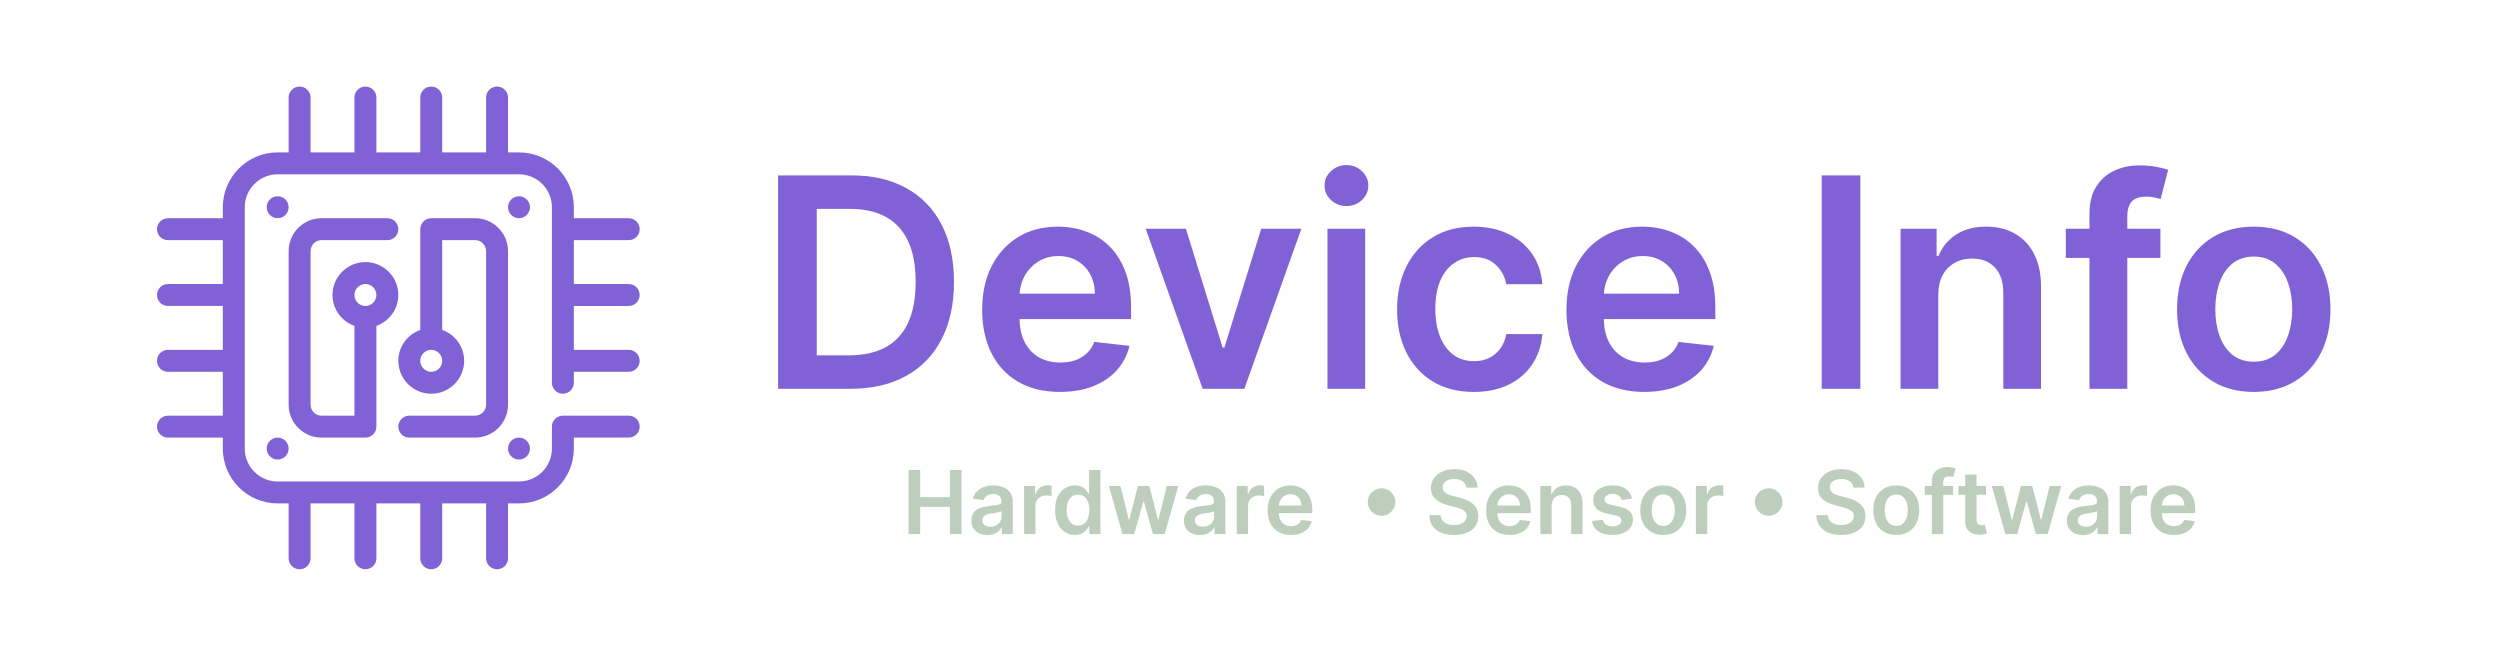 <svg width="1704" height="447" viewBox="0 0 1704 447" fill="none" xmlns="http://www.w3.org/2000/svg">
<g clip-path="url(#clip0_1208_236)">
<path d="M189.25 148.727C193.379 148.727 196.727 145.379 196.727 141.25C196.727 137.121 193.379 133.773 189.25 133.773C185.121 133.773 181.773 137.121 181.773 141.25C181.773 145.379 185.121 148.727 189.25 148.727Z" fill="#8062D6"/>
<path d="M353.75 148.727C357.879 148.727 361.227 145.379 361.227 141.25C361.227 137.121 357.879 133.773 353.75 133.773C349.621 133.773 346.273 137.121 346.273 141.25C346.273 145.379 349.621 148.727 353.75 148.727Z" fill="#8062D6"/>
<path d="M189.25 313.227C193.379 313.227 196.727 309.879 196.727 305.75C196.727 301.621 193.379 298.273 189.25 298.273C185.121 298.273 181.773 301.621 181.773 305.75C181.773 309.879 185.121 313.227 189.25 313.227Z" fill="#8062D6"/>
<path d="M353.75 313.227C357.879 313.227 361.227 309.879 361.227 305.75C361.227 301.621 357.879 298.273 353.75 298.273C349.621 298.273 346.273 301.621 346.273 305.75C346.273 309.879 349.621 313.227 353.75 313.227Z" fill="#8062D6"/>
<path d="M428.523 208.545C432.658 208.545 436 205.196 436 201.068C436 196.941 432.658 193.591 428.523 193.591H391.136V163.682H428.523C432.658 163.682 436 160.333 436 156.205C436 152.078 432.658 148.728 428.523 148.728H391.136V141.25C391.136 120.635 374.365 103.864 353.75 103.864H346.273V66.477C346.273 62.35 342.93 59 338.795 59C334.66 59 331.318 62.35 331.318 66.477V103.864H301.409V66.477C301.409 62.35 298.067 59 293.932 59C289.797 59 286.455 62.35 286.455 66.477V103.864H256.546V66.477C256.545 62.35 253.203 59 249.068 59C244.933 59 241.591 62.35 241.591 66.477V103.864H211.682V66.477C211.682 62.35 208.34 59 204.205 59C200.07 59 196.728 62.35 196.728 66.477V103.864H189.25C168.635 103.864 151.864 120.635 151.864 141.25V148.727H114.477C110.342 148.727 107 152.077 107 156.205C107 160.332 110.342 163.682 114.477 163.682H151.864V193.591H114.477C110.342 193.591 107 196.941 107 201.068C107 205.196 110.342 208.545 114.477 208.545H151.864V238.454H114.477C110.342 238.455 107 241.804 107 245.932C107 250.059 110.342 253.409 114.477 253.409H151.864V283.318H114.477C110.342 283.318 107 286.668 107 290.795C107 294.923 110.342 298.272 114.477 298.272H151.864V305.75C151.864 326.365 168.635 343.136 189.25 343.136H196.727V380.523C196.727 384.65 200.069 388 204.204 388C208.339 388 211.681 384.65 211.681 380.523V343.136H241.59V380.523C241.59 384.65 244.932 388 249.067 388C253.202 388 256.544 384.65 256.544 380.523V343.136H286.453V380.523C286.453 384.65 289.795 388 293.93 388C298.065 388 301.407 384.65 301.407 380.523V343.136H331.316V380.523C331.316 384.65 334.658 388 338.793 388C342.928 388 346.27 384.65 346.27 380.523V343.136H353.75C374.365 343.136 391.136 326.365 391.136 305.75V298.273H428.523C432.658 298.273 436 294.923 436 290.796C436 286.669 432.658 283.319 428.523 283.319H383.659C379.524 283.319 376.182 286.669 376.182 290.796V305.75C376.182 318.118 366.118 328.182 353.751 328.182H189.25C176.882 328.182 166.818 318.117 166.818 305.75V141.25C166.818 128.882 176.883 118.818 189.25 118.818H353.75C366.118 118.818 376.182 128.883 376.182 141.25V260.886C376.182 265.014 379.524 268.364 383.659 268.364C387.794 268.364 391.136 265.014 391.136 260.886V253.409H428.522C432.657 253.409 435.999 250.06 435.999 245.932C435.999 241.805 432.657 238.455 428.522 238.455H391.136V208.547H428.523V208.545Z" fill="#8062D6"/>
<path d="M249.068 178.636C236.701 178.636 226.637 188.701 226.637 201.068C226.637 210.804 232.91 219.029 241.591 222.124V283.318H219.16C215.039 283.318 211.69 279.961 211.69 275.841V171.159C211.69 167.039 215.039 163.682 219.167 163.682H264.023C268.158 163.682 271.5 160.332 271.5 156.205C271.5 152.077 268.158 148.728 264.023 148.728H219.167C206.799 148.728 196.735 158.792 196.735 171.159V275.841C196.735 288.209 206.8 298.273 219.159 298.273H249.068C253.203 298.273 256.545 294.923 256.545 290.796V222.124C265.226 219.029 271.499 210.804 271.499 201.068C271.5 188.701 261.435 178.636 249.068 178.636ZM249.068 208.545C244.941 208.545 241.591 205.188 241.591 201.068C241.591 196.948 244.941 193.591 249.068 193.591C253.196 193.591 256.545 196.949 256.545 201.068C256.545 205.188 253.196 208.545 249.068 208.545Z" fill="#8062D6"/>
<path d="M323.833 148.727H293.932C289.797 148.727 286.455 152.077 286.455 156.204V224.875C277.773 227.972 271.5 236.197 271.5 245.932C271.5 258.299 281.565 268.364 293.932 268.364C306.299 268.364 316.363 258.299 316.363 245.932C316.363 236.196 310.09 227.971 301.409 224.876V163.682H323.833C327.96 163.682 331.31 167.039 331.31 171.159V275.841C331.31 279.961 327.96 283.318 323.833 283.318H278.976C274.841 283.318 271.499 286.667 271.499 290.795C271.499 294.922 274.841 298.272 278.976 298.272H323.833C336.2 298.272 346.265 288.207 346.265 275.84V171.159C346.265 158.792 336.2 148.727 323.833 148.727ZM293.932 253.409C289.804 253.409 286.455 250.051 286.455 245.932C286.455 241.812 289.804 238.455 293.932 238.455C298.059 238.455 301.409 241.812 301.409 245.932C301.409 250.052 298.059 253.409 293.932 253.409Z" fill="#8062D6"/>
</g>
<path d="M579.636 265H530.347V119.545H580.631C595.072 119.545 607.477 122.457 617.847 128.281C628.263 134.058 636.265 142.367 641.852 153.21C647.439 164.053 650.233 177.027 650.233 192.131C650.233 207.282 647.416 220.303 641.781 231.193C636.194 242.083 628.121 250.44 617.562 256.264C607.051 262.088 594.409 265 579.636 265ZM556.696 242.202H578.358C588.491 242.202 596.942 240.355 603.713 236.662C610.484 232.921 615.574 227.358 618.983 219.972C622.392 212.538 624.097 203.258 624.097 192.131C624.097 181.004 622.392 171.771 618.983 164.432C615.574 157.045 610.531 151.529 603.855 147.884C597.226 144.19 588.988 142.344 579.139 142.344H556.696V242.202ZM722.428 267.131C711.49 267.131 702.044 264.858 694.089 260.312C686.182 255.72 680.098 249.233 675.837 240.852C671.575 232.424 669.445 222.505 669.445 211.094C669.445 199.872 671.575 190.024 675.837 181.548C680.145 173.026 686.159 166.397 693.876 161.662C701.594 156.88 710.661 154.489 721.078 154.489C727.802 154.489 734.146 155.578 740.112 157.756C746.125 159.886 751.429 163.201 756.021 167.699C760.661 172.197 764.307 177.926 766.959 184.886C769.61 191.799 770.936 200.038 770.936 209.602V217.486H681.518V200.156H746.291C746.244 195.232 745.179 190.852 743.095 187.017C741.012 183.134 738.1 180.08 734.359 177.855C730.666 175.63 726.357 174.517 721.433 174.517C716.178 174.517 711.561 175.795 707.584 178.352C703.607 180.862 700.505 184.176 698.28 188.295C696.102 192.367 694.989 196.842 694.942 201.719V216.847C694.942 223.191 696.102 228.636 698.422 233.182C700.742 237.68 703.985 241.136 708.152 243.551C712.319 245.919 717.196 247.102 722.783 247.102C726.523 247.102 729.909 246.581 732.939 245.54C735.969 244.451 738.597 242.865 740.822 240.781C743.048 238.698 744.729 236.117 745.865 233.04L769.871 235.739C768.356 242.083 765.467 247.623 761.206 252.358C756.992 257.045 751.594 260.691 745.013 263.295C738.431 265.852 730.903 267.131 722.428 267.131ZM887.005 155.909L848.156 265H819.746L780.897 155.909H808.312L833.383 236.946H834.519L859.661 155.909H887.005ZM904.796 265V155.909H930.506V265H904.796ZM917.722 140.426C913.65 140.426 910.147 139.077 907.211 136.378C904.275 133.632 902.808 130.341 902.808 126.506C902.808 122.623 904.275 119.332 907.211 116.634C910.147 113.887 913.65 112.514 917.722 112.514C921.842 112.514 925.345 113.887 928.234 116.634C931.169 119.332 932.637 122.623 932.637 126.506C932.637 130.341 931.169 133.632 928.234 136.378C925.345 139.077 921.842 140.426 917.722 140.426ZM1004.53 267.131C993.64 267.131 984.288 264.74 976.476 259.957C968.711 255.175 962.721 248.57 958.507 240.142C954.34 231.667 952.257 221.913 952.257 210.881C952.257 199.801 954.388 190.024 958.649 181.548C962.911 173.026 968.924 166.397 976.689 161.662C984.501 156.88 993.734 154.489 1004.39 154.489C1013.24 154.489 1021.08 156.122 1027.9 159.389C1034.76 162.609 1040.23 167.178 1044.3 173.097C1048.37 178.968 1050.69 185.833 1051.26 193.693H1026.69C1025.69 188.437 1023.33 184.058 1019.59 180.554C1015.89 177.003 1010.95 175.227 1004.74 175.227C999.487 175.227 994.871 176.648 990.893 179.489C986.916 182.282 983.815 186.307 981.589 191.562C979.411 196.818 978.322 203.116 978.322 210.455C978.322 217.888 979.411 224.28 981.589 229.631C983.768 234.934 986.821 239.029 990.751 241.918C994.729 244.759 999.393 246.179 1004.74 246.179C1008.53 246.179 1011.92 245.469 1014.9 244.048C1017.93 242.58 1020.46 240.473 1022.5 237.727C1024.53 234.981 1025.93 231.643 1026.69 227.713H1051.26C1050.65 235.431 1048.37 242.273 1044.44 248.239C1040.51 254.157 1035.16 258.797 1028.39 262.159C1021.62 265.473 1013.67 267.131 1004.53 267.131ZM1120.67 267.131C1109.73 267.131 1100.29 264.858 1092.33 260.312C1084.42 255.72 1078.34 249.233 1074.08 240.852C1069.82 232.424 1067.69 222.505 1067.69 211.094C1067.69 199.872 1069.82 190.024 1074.08 181.548C1078.39 173.026 1084.4 166.397 1092.12 161.662C1099.84 156.88 1108.9 154.489 1119.32 154.489C1126.04 154.489 1132.39 155.578 1138.35 157.756C1144.37 159.886 1149.67 163.201 1154.26 167.699C1158.9 172.197 1162.55 177.926 1165.2 184.886C1167.85 191.799 1169.18 200.038 1169.18 209.602V217.486H1079.76V200.156H1144.53C1144.49 195.232 1143.42 190.852 1141.34 187.017C1139.25 183.134 1136.34 180.08 1132.6 177.855C1128.91 175.63 1124.6 174.517 1119.68 174.517C1114.42 174.517 1109.8 175.795 1105.83 178.352C1101.85 180.862 1098.75 184.176 1096.52 188.295C1094.34 192.367 1093.23 196.842 1093.18 201.719V216.847C1093.18 223.191 1094.34 228.636 1096.66 233.182C1098.98 237.68 1102.23 241.136 1106.39 243.551C1110.56 245.919 1115.44 247.102 1121.02 247.102C1124.77 247.102 1128.15 246.581 1131.18 245.54C1134.21 244.451 1136.84 242.865 1139.06 240.781C1141.29 238.698 1142.97 236.117 1144.11 233.04L1168.11 235.739C1166.6 242.083 1163.71 247.623 1159.45 252.358C1155.23 257.045 1149.84 260.691 1143.25 263.295C1136.67 265.852 1129.15 267.131 1120.67 267.131ZM1268.02 119.545V265H1241.67V119.545H1268.02ZM1321.13 201.08V265H1295.42V155.909H1320V174.446H1321.27C1323.78 168.338 1327.78 163.485 1333.28 159.886C1338.82 156.288 1345.66 154.489 1353.8 154.489C1361.33 154.489 1367.89 156.098 1373.48 159.318C1379.11 162.538 1383.47 167.202 1386.54 173.31C1389.67 179.418 1391.21 186.828 1391.16 195.54V265H1365.45V199.517C1365.45 192.225 1363.56 186.52 1359.77 182.401C1356.03 178.281 1350.84 176.222 1344.21 176.222C1339.72 176.222 1335.71 177.216 1332.21 179.205C1328.75 181.146 1326.03 183.963 1324.04 187.656C1322.1 191.349 1321.13 195.824 1321.13 201.08ZM1472.55 155.909V175.795H1408.06V155.909H1472.55ZM1424.19 265V145.611C1424.19 138.272 1425.7 132.164 1428.73 127.287C1431.81 122.41 1435.93 118.764 1441.09 116.349C1446.25 113.935 1451.98 112.727 1458.28 112.727C1462.73 112.727 1466.68 113.082 1470.14 113.793C1473.59 114.503 1476.15 115.142 1477.81 115.71L1472.69 135.597C1471.6 135.265 1470.23 134.934 1468.57 134.602C1466.92 134.223 1465.07 134.034 1463.03 134.034C1458.25 134.034 1454.87 135.194 1452.88 137.514C1450.94 139.787 1449.97 143.054 1449.97 147.315V265H1424.19ZM1536.17 267.131C1525.52 267.131 1516.28 264.787 1508.47 260.099C1500.66 255.412 1494.6 248.854 1490.29 240.426C1486.03 231.998 1483.9 222.15 1483.9 210.881C1483.9 199.612 1486.03 189.74 1490.29 181.264C1494.6 172.789 1500.66 166.207 1508.47 161.52C1516.28 156.832 1525.52 154.489 1536.17 154.489C1546.82 154.489 1556.06 156.832 1563.87 161.52C1571.68 166.207 1577.72 172.789 1581.98 181.264C1586.29 189.74 1588.44 199.612 1588.44 210.881C1588.44 222.15 1586.29 231.998 1581.98 240.426C1577.72 248.854 1571.68 255.412 1563.87 260.099C1556.06 264.787 1546.82 267.131 1536.17 267.131ZM1536.31 246.534C1542.09 246.534 1546.92 244.948 1550.8 241.776C1554.68 238.556 1557.57 234.247 1559.47 228.849C1561.41 223.452 1562.38 217.438 1562.38 210.81C1562.38 204.134 1561.41 198.097 1559.47 192.699C1557.57 187.254 1554.68 182.921 1550.8 179.702C1546.92 176.482 1542.09 174.872 1536.31 174.872C1530.39 174.872 1525.47 176.482 1521.54 179.702C1517.66 182.921 1514.75 187.254 1512.8 192.699C1510.91 198.097 1509.96 204.134 1509.96 210.81C1509.96 217.438 1510.91 223.452 1512.8 228.849C1514.75 234.247 1517.66 238.556 1521.54 241.776C1525.47 244.948 1530.39 246.534 1536.31 246.534Z" fill="#8062D6"/>
<path d="M619.304 364V320.364H627.209V338.837H647.429V320.364H655.355V364H647.429V345.463H627.209V364H619.304ZM673.029 364.661C670.955 364.661 669.087 364.291 667.425 363.553C665.778 362.8 664.471 361.692 663.505 360.229C662.553 358.766 662.077 356.962 662.077 354.817C662.077 352.97 662.418 351.443 663.1 350.236C663.782 349.028 664.712 348.062 665.891 347.338C667.07 346.614 668.398 346.067 669.876 345.697C671.367 345.314 672.908 345.037 674.499 344.866C676.417 344.668 677.972 344.49 679.165 344.334C680.359 344.163 681.225 343.908 681.765 343.567C682.319 343.212 682.596 342.665 682.596 341.926V341.798C682.596 340.193 682.12 338.95 681.168 338.07C680.217 337.189 678.846 336.749 677.056 336.749C675.167 336.749 673.668 337.161 672.56 337.984C671.467 338.808 670.728 339.781 670.344 340.903L663.143 339.881C663.711 337.892 664.648 336.23 665.955 334.895C667.262 333.545 668.86 332.537 670.749 331.869C672.638 331.188 674.727 330.847 677.013 330.847C678.59 330.847 680.16 331.031 681.722 331.401C683.285 331.77 684.712 332.381 686.005 333.233C687.298 334.071 688.335 335.214 689.116 336.663C689.911 338.112 690.309 339.923 690.309 342.097V364H682.894V359.504H682.638C682.17 360.413 681.509 361.266 680.657 362.061C679.819 362.842 678.761 363.474 677.482 363.957C676.218 364.426 674.734 364.661 673.029 364.661ZM675.032 358.993C676.58 358.993 677.923 358.687 679.059 358.077C680.195 357.452 681.069 356.628 681.68 355.605C682.305 354.582 682.617 353.467 682.617 352.26V348.403C682.376 348.602 681.964 348.787 681.381 348.957C680.813 349.128 680.174 349.277 679.464 349.405C678.754 349.533 678.05 349.646 677.354 349.746C676.658 349.845 676.055 349.93 675.543 350.001C674.393 350.158 673.363 350.413 672.454 350.768C671.545 351.124 670.827 351.621 670.302 352.26C669.776 352.885 669.513 353.695 669.513 354.689C669.513 356.109 670.032 357.182 671.069 357.906C672.106 358.631 673.427 358.993 675.032 358.993ZM698.065 364V331.273H705.543V336.727H705.884C706.481 334.838 707.504 333.382 708.952 332.359C710.415 331.322 712.085 330.804 713.96 330.804C714.386 330.804 714.862 330.825 715.387 330.868C715.927 330.896 716.374 330.946 716.729 331.017V338.112C716.403 337.999 715.884 337.899 715.174 337.814C714.478 337.714 713.803 337.665 713.15 337.665C711.744 337.665 710.479 337.97 709.357 338.581C708.249 339.178 707.376 340.009 706.737 341.074C706.097 342.139 705.778 343.368 705.778 344.76V364H698.065ZM732.651 364.575C730.08 364.575 727.779 363.915 725.748 362.594C723.716 361.273 722.111 359.355 720.932 356.841C719.753 354.327 719.164 351.273 719.164 347.679C719.164 344.043 719.76 340.974 720.953 338.474C722.161 335.96 723.787 334.064 725.833 332.786C727.878 331.493 730.158 330.847 732.672 330.847C734.59 330.847 736.167 331.173 737.402 331.827C738.638 332.466 739.618 333.24 740.343 334.149C741.067 335.044 741.628 335.889 742.026 336.685H742.346V320.364H750.08V364H742.495V358.844H742.026C741.628 359.639 741.053 360.484 740.3 361.379C739.547 362.26 738.553 363.013 737.317 363.638C736.081 364.263 734.526 364.575 732.651 364.575ZM734.803 358.247C736.436 358.247 737.828 357.807 738.979 356.926C740.13 356.031 741.003 354.788 741.6 353.197C742.196 351.607 742.495 349.753 742.495 347.636C742.495 345.52 742.196 343.68 741.6 342.118C741.017 340.555 740.151 339.341 739 338.474C737.864 337.608 736.465 337.175 734.803 337.175C733.084 337.175 731.65 337.622 730.499 338.517C729.348 339.412 728.482 340.648 727.9 342.224C727.317 343.801 727.026 345.605 727.026 347.636C727.026 349.682 727.317 351.507 727.9 353.112C728.496 354.703 729.37 355.96 730.52 356.884C731.685 357.793 733.113 358.247 734.803 358.247ZM765.053 364L755.806 331.273H763.668L769.421 354.284H769.719L775.6 331.273H783.377L789.258 354.156H789.577L795.245 331.273H803.129L793.86 364H785.827L779.691 341.884H779.244L773.107 364H765.053ZM817.931 364.661C815.858 364.661 813.99 364.291 812.328 363.553C810.68 362.8 809.373 361.692 808.407 360.229C807.456 358.766 806.98 356.962 806.98 354.817C806.98 352.97 807.321 351.443 808.002 350.236C808.684 349.028 809.615 348.062 810.794 347.338C811.973 346.614 813.301 346.067 814.778 345.697C816.27 345.314 817.811 345.037 819.402 344.866C821.319 344.668 822.875 344.49 824.068 344.334C825.261 344.163 826.127 343.908 826.667 343.567C827.221 343.212 827.498 342.665 827.498 341.926V341.798C827.498 340.193 827.022 338.95 826.071 338.07C825.119 337.189 823.748 336.749 821.958 336.749C820.069 336.749 818.571 337.161 817.463 337.984C816.369 338.808 815.63 339.781 815.247 340.903L808.045 339.881C808.613 337.892 809.551 336.23 810.858 334.895C812.164 333.545 813.762 332.537 815.652 331.869C817.541 331.188 819.629 330.847 821.916 330.847C823.493 330.847 825.062 331.031 826.625 331.401C828.187 331.77 829.615 332.381 830.907 333.233C832.2 334.071 833.237 335.214 834.018 336.663C834.814 338.112 835.211 339.923 835.211 342.097V364H827.797V359.504H827.541C827.072 360.413 826.412 361.266 825.559 362.061C824.721 362.842 823.663 363.474 822.385 363.957C821.12 364.426 819.636 364.661 817.931 364.661ZM819.934 358.993C821.483 358.993 822.825 358.687 823.961 358.077C825.098 357.452 825.971 356.628 826.582 355.605C827.207 354.582 827.52 353.467 827.52 352.26V348.403C827.278 348.602 826.866 348.787 826.284 348.957C825.716 349.128 825.076 349.277 824.366 349.405C823.656 349.533 822.953 349.646 822.257 349.746C821.561 349.845 820.957 349.93 820.446 350.001C819.295 350.158 818.265 350.413 817.356 350.768C816.447 351.124 815.73 351.621 815.204 352.26C814.679 352.885 814.416 353.695 814.416 354.689C814.416 356.109 814.934 357.182 815.971 357.906C817.008 358.631 818.329 358.993 819.934 358.993ZM842.967 364V331.273H850.446V336.727H850.787C851.383 334.838 852.406 333.382 853.855 332.359C855.318 331.322 856.987 330.804 858.862 330.804C859.288 330.804 859.764 330.825 860.289 330.868C860.829 330.896 861.277 330.946 861.632 331.017V338.112C861.305 337.999 860.787 337.899 860.076 337.814C859.38 337.714 858.706 337.665 858.052 337.665C856.646 337.665 855.382 337.97 854.26 338.581C853.152 339.178 852.278 340.009 851.639 341.074C851 342.139 850.68 343.368 850.68 344.76V364H842.967ZM879.897 364.639C876.616 364.639 873.782 363.957 871.396 362.594C869.023 361.216 867.198 359.27 865.92 356.756C864.641 354.227 864.002 351.251 864.002 347.828C864.002 344.462 864.641 341.507 865.92 338.964C867.212 336.408 869.016 334.419 871.332 332.999C873.647 331.564 876.367 330.847 879.492 330.847C881.509 330.847 883.413 331.173 885.202 331.827C887.006 332.466 888.597 333.46 889.975 334.81C891.367 336.159 892.461 337.878 893.256 339.966C894.052 342.04 894.45 344.511 894.45 347.381V349.746H867.624V344.547H887.056C887.042 343.07 886.722 341.756 886.097 340.605C885.472 339.44 884.599 338.524 883.477 337.857C882.369 337.189 881.076 336.855 879.599 336.855C878.022 336.855 876.637 337.239 875.444 338.006C874.251 338.759 873.32 339.753 872.653 340.989C871.999 342.21 871.665 343.553 871.651 345.016V349.554C871.651 351.457 871.999 353.091 872.695 354.455C873.391 355.804 874.364 356.841 875.614 357.565C876.864 358.276 878.327 358.631 880.004 358.631C881.126 358.631 882.141 358.474 883.05 358.162C883.96 357.835 884.748 357.359 885.415 356.734C886.083 356.109 886.587 355.335 886.928 354.412L894.13 355.222C893.675 357.125 892.809 358.787 891.531 360.207C890.266 361.614 888.647 362.707 886.673 363.489C884.698 364.256 882.44 364.639 879.897 364.639ZM941.671 351.557C939.952 351.557 938.382 351.138 936.962 350.3C935.542 349.447 934.405 348.311 933.553 346.891C932.715 345.47 932.296 343.901 932.296 342.182C932.296 340.449 932.715 338.879 933.553 337.473C934.405 336.053 935.542 334.923 936.962 334.085C938.382 333.233 939.952 332.807 941.671 332.807C943.404 332.807 944.973 333.233 946.38 334.085C947.8 334.923 948.929 336.053 949.767 337.473C950.62 338.879 951.046 340.449 951.046 342.182C951.046 343.901 950.62 345.47 949.767 346.891C948.929 348.311 947.8 349.447 946.38 350.3C944.973 351.138 943.404 351.557 941.671 351.557ZM999.444 332.359C999.245 330.499 998.407 329.05 996.93 328.013C995.467 326.976 993.564 326.457 991.22 326.457C989.572 326.457 988.159 326.706 986.98 327.203C985.801 327.7 984.899 328.375 984.274 329.227C983.649 330.08 983.329 331.053 983.315 332.146C983.315 333.055 983.521 333.844 983.933 334.511C984.359 335.179 984.934 335.747 985.659 336.216C986.383 336.67 987.186 337.054 988.066 337.366C988.947 337.679 989.835 337.942 990.73 338.155L994.821 339.178C996.468 339.561 998.052 340.08 999.572 340.733C1001.11 341.386 1002.48 342.21 1003.68 343.205C1004.91 344.199 1005.87 345.399 1006.58 346.805C1007.29 348.212 1007.65 349.859 1007.65 351.749C1007.65 354.305 1006.99 356.557 1005.69 358.503C1004.38 360.435 1002.49 361.947 1000.02 363.041C997.562 364.121 994.586 364.661 991.092 364.661C987.697 364.661 984.75 364.135 982.25 363.084C979.764 362.033 977.818 360.499 976.412 358.482C975.02 356.464 974.267 354.007 974.153 351.109H981.93C982.044 352.629 982.512 353.893 983.336 354.902C984.16 355.911 985.233 356.663 986.554 357.161C987.889 357.658 989.38 357.906 991.028 357.906C992.747 357.906 994.252 357.651 995.545 357.139C996.852 356.614 997.875 355.889 998.613 354.966C999.352 354.028 999.728 352.935 999.743 351.685C999.728 350.548 999.395 349.611 998.741 348.872C998.088 348.119 997.172 347.494 995.993 346.997C994.828 346.486 993.464 346.031 991.902 345.634L986.937 344.355C983.343 343.432 980.502 342.033 978.414 340.158C976.341 338.268 975.304 335.761 975.304 332.636C975.304 330.065 976 327.814 977.392 325.882C978.798 323.95 980.708 322.452 983.123 321.386C985.538 320.307 988.272 319.767 991.326 319.767C994.423 319.767 997.136 320.307 999.466 321.386C1001.81 322.452 1003.65 323.936 1004.98 325.839C1006.32 327.729 1007.01 329.902 1007.05 332.359H999.444ZM1028.84 364.639C1025.56 364.639 1022.73 363.957 1020.34 362.594C1017.97 361.216 1016.14 359.27 1014.87 356.756C1013.59 354.227 1012.95 351.251 1012.95 347.828C1012.95 344.462 1013.59 341.507 1014.87 338.964C1016.16 336.408 1017.96 334.419 1020.28 332.999C1022.59 331.564 1025.31 330.847 1028.44 330.847C1030.45 330.847 1032.36 331.173 1034.15 331.827C1035.95 332.466 1037.54 333.46 1038.92 334.81C1040.31 336.159 1041.41 337.878 1042.2 339.966C1043 342.04 1043.39 344.511 1043.39 347.381V349.746H1016.57V344.547H1036C1035.99 343.07 1035.67 341.756 1035.04 340.605C1034.42 339.44 1033.54 338.524 1032.42 337.857C1031.31 337.189 1030.02 336.855 1028.54 336.855C1026.97 336.855 1025.58 337.239 1024.39 338.006C1023.2 338.759 1022.27 339.753 1021.6 340.989C1020.94 342.21 1020.61 343.553 1020.6 345.016V349.554C1020.6 351.457 1020.94 353.091 1021.64 354.455C1022.34 355.804 1023.31 356.841 1024.56 357.565C1025.81 358.276 1027.27 358.631 1028.95 358.631C1030.07 358.631 1031.09 358.474 1032 358.162C1032.9 357.835 1033.69 357.359 1034.36 356.734C1035.03 356.109 1035.53 355.335 1035.87 354.412L1043.08 355.222C1042.62 357.125 1041.75 358.787 1040.48 360.207C1039.21 361.614 1037.59 362.707 1035.62 363.489C1033.64 364.256 1031.38 364.639 1028.84 364.639ZM1057.63 344.824V364H1049.92V331.273H1057.29V336.834H1057.68C1058.43 335.001 1059.63 333.545 1061.28 332.466C1062.94 331.386 1064.99 330.847 1067.43 330.847C1069.69 330.847 1071.66 331.33 1073.34 332.295C1075.03 333.261 1076.33 334.661 1077.26 336.493C1078.19 338.325 1078.66 340.548 1078.64 343.162V364H1070.93V344.355C1070.93 342.168 1070.36 340.456 1069.22 339.22C1068.1 337.984 1066.55 337.366 1064.56 337.366C1063.21 337.366 1062.01 337.665 1060.96 338.261C1059.92 338.844 1059.1 339.689 1058.51 340.797C1057.92 341.905 1057.63 343.247 1057.63 344.824ZM1112.35 339.923L1105.32 340.69C1105.12 339.98 1104.77 339.312 1104.27 338.688C1103.79 338.062 1103.14 337.558 1102.31 337.175C1101.49 336.791 1100.48 336.599 1099.29 336.599C1097.68 336.599 1096.33 336.947 1095.24 337.643C1094.16 338.339 1093.63 339.241 1093.64 340.349C1093.63 341.301 1093.98 342.075 1094.69 342.672C1095.41 343.268 1096.6 343.759 1098.27 344.142L1103.85 345.335C1106.94 346.003 1109.25 347.061 1110.75 348.51C1112.27 349.959 1113.04 351.855 1113.05 354.199C1113.04 356.259 1112.43 358.077 1111.24 359.653C1110.06 361.216 1108.42 362.437 1106.32 363.318C1104.22 364.199 1101.8 364.639 1099.07 364.639C1095.07 364.639 1091.84 363.801 1089.4 362.125C1086.96 360.435 1085.5 358.084 1085.03 355.072L1092.56 354.348C1092.9 355.825 1093.62 356.94 1094.73 357.693C1095.84 358.446 1097.28 358.822 1099.05 358.822C1100.89 358.822 1102.36 358.446 1103.46 357.693C1104.59 356.94 1105.15 356.01 1105.15 354.902C1105.15 353.964 1104.79 353.19 1104.06 352.58C1103.35 351.969 1102.24 351.5 1100.74 351.173L1095.15 350.001C1092.02 349.348 1089.69 348.247 1088.19 346.699C1086.68 345.136 1085.94 343.162 1085.95 340.776C1085.94 338.759 1086.48 337.011 1087.59 335.534C1088.71 334.043 1090.27 332.892 1092.26 332.082C1094.26 331.259 1096.57 330.847 1099.18 330.847C1103.02 330.847 1106.04 331.663 1108.24 333.297C1110.45 334.93 1111.82 337.139 1112.35 339.923ZM1133.69 364.639C1130.49 364.639 1127.72 363.936 1125.38 362.53C1123.03 361.124 1121.22 359.156 1119.92 356.628C1118.65 354.099 1118.01 351.145 1118.01 347.764C1118.01 344.384 1118.65 341.422 1119.92 338.879C1121.22 336.337 1123.03 334.362 1125.38 332.956C1127.72 331.55 1130.49 330.847 1133.69 330.847C1136.88 330.847 1139.65 331.55 1142 332.956C1144.34 334.362 1146.15 336.337 1147.43 338.879C1148.72 341.422 1149.37 344.384 1149.37 347.764C1149.37 351.145 1148.72 354.099 1147.43 356.628C1146.15 359.156 1144.34 361.124 1142 362.53C1139.65 363.936 1136.88 364.639 1133.69 364.639ZM1133.73 358.46C1135.46 358.46 1136.91 357.984 1138.08 357.033C1139.24 356.067 1140.11 354.774 1140.68 353.155C1141.26 351.536 1141.55 349.732 1141.55 347.743C1141.55 345.74 1141.26 343.929 1140.68 342.31C1140.11 340.676 1139.24 339.376 1138.08 338.411C1136.91 337.445 1135.46 336.962 1133.73 336.962C1131.95 336.962 1130.48 337.445 1129.3 338.411C1128.13 339.376 1127.26 340.676 1126.68 342.31C1126.11 343.929 1125.83 345.74 1125.83 347.743C1125.83 349.732 1126.11 351.536 1126.68 353.155C1127.26 354.774 1128.13 356.067 1129.3 357.033C1130.48 357.984 1131.95 358.46 1133.73 358.46ZM1155.92 364V331.273H1163.39V336.727H1163.74C1164.33 334.838 1165.36 333.382 1166.8 332.359C1168.27 331.322 1169.94 330.804 1171.81 330.804C1172.24 330.804 1172.71 330.825 1173.24 330.868C1173.78 330.896 1174.23 330.946 1174.58 331.017V338.112C1174.25 337.999 1173.74 337.899 1173.03 337.814C1172.33 337.714 1171.65 337.665 1171 337.665C1169.6 337.665 1168.33 337.97 1167.21 338.581C1166.1 339.178 1165.23 340.009 1164.59 341.074C1163.95 342.139 1163.63 343.368 1163.63 344.76V364H1155.92ZM1205.52 351.557C1203.8 351.557 1202.23 351.138 1200.81 350.3C1199.39 349.447 1198.25 348.311 1197.4 346.891C1196.56 345.47 1196.14 343.901 1196.14 342.182C1196.14 340.449 1196.56 338.879 1197.4 337.473C1198.25 336.053 1199.39 334.923 1200.81 334.085C1202.23 333.233 1203.8 332.807 1205.52 332.807C1207.25 332.807 1208.82 333.233 1210.23 334.085C1211.65 334.923 1212.78 336.053 1213.62 337.473C1214.47 338.879 1214.89 340.449 1214.89 342.182C1214.89 343.901 1214.47 345.47 1213.62 346.891C1212.78 348.311 1211.65 349.447 1210.23 350.3C1208.82 351.138 1207.25 351.557 1205.52 351.557ZM1263.29 332.359C1263.09 330.499 1262.25 329.05 1260.78 328.013C1259.31 326.976 1257.41 326.457 1255.07 326.457C1253.42 326.457 1252.01 326.706 1250.83 327.203C1249.65 327.7 1248.75 328.375 1248.12 329.227C1247.5 330.08 1247.18 331.053 1247.16 332.146C1247.16 333.055 1247.37 333.844 1247.78 334.511C1248.21 335.179 1248.78 335.747 1249.51 336.216C1250.23 336.67 1251.03 337.054 1251.91 337.366C1252.79 337.679 1253.68 337.942 1254.58 338.155L1258.67 339.178C1260.32 339.561 1261.9 340.08 1263.42 340.733C1264.95 341.386 1266.32 342.21 1267.53 343.205C1268.75 344.199 1269.72 345.399 1270.43 346.805C1271.14 348.212 1271.5 349.859 1271.5 351.749C1271.5 354.305 1270.84 356.557 1269.53 358.503C1268.23 360.435 1266.34 361.947 1263.87 363.041C1261.41 364.121 1258.43 364.661 1254.94 364.661C1251.54 364.661 1248.6 364.135 1246.1 363.084C1243.61 362.033 1241.67 360.499 1240.26 358.482C1238.87 356.464 1238.11 354.007 1238 351.109H1245.78C1245.89 352.629 1246.36 353.893 1247.18 354.902C1248.01 355.911 1249.08 356.663 1250.4 357.161C1251.74 357.658 1253.23 357.906 1254.88 357.906C1256.59 357.906 1258.1 357.651 1259.39 357.139C1260.7 356.614 1261.72 355.889 1262.46 354.966C1263.2 354.028 1263.58 352.935 1263.59 351.685C1263.58 350.548 1263.24 349.611 1262.59 348.872C1261.94 348.119 1261.02 347.494 1259.84 346.997C1258.68 346.486 1257.31 346.031 1255.75 345.634L1250.78 344.355C1247.19 343.432 1244.35 342.033 1242.26 340.158C1240.19 338.268 1239.15 335.761 1239.15 332.636C1239.15 330.065 1239.85 327.814 1241.24 325.882C1242.65 323.95 1244.56 322.452 1246.97 321.386C1249.39 320.307 1252.12 319.767 1255.17 319.767C1258.27 319.767 1260.98 320.307 1263.31 321.386C1265.66 322.452 1267.5 323.936 1268.83 325.839C1270.17 327.729 1270.86 329.902 1270.9 332.359H1263.29ZM1292.48 364.639C1289.28 364.639 1286.51 363.936 1284.17 362.53C1281.82 361.124 1280.01 359.156 1278.71 356.628C1277.43 354.099 1276.8 351.145 1276.8 347.764C1276.8 344.384 1277.43 341.422 1278.71 338.879C1280.01 336.337 1281.82 334.362 1284.17 332.956C1286.51 331.55 1289.28 330.847 1292.48 330.847C1295.67 330.847 1298.44 331.55 1300.79 332.956C1303.13 334.362 1304.94 336.337 1306.22 338.879C1307.51 341.422 1308.16 344.384 1308.16 347.764C1308.16 351.145 1307.51 354.099 1306.22 356.628C1304.94 359.156 1303.13 361.124 1300.79 362.53C1298.44 363.936 1295.67 364.639 1292.48 364.639ZM1292.52 358.46C1294.25 358.46 1295.7 357.984 1296.87 357.033C1298.03 356.067 1298.9 354.774 1299.47 353.155C1300.05 351.536 1300.34 349.732 1300.34 347.743C1300.34 345.74 1300.05 343.929 1299.47 342.31C1298.9 340.676 1298.03 339.376 1296.87 338.411C1295.7 337.445 1294.25 336.962 1292.52 336.962C1290.74 336.962 1289.27 337.445 1288.09 338.411C1286.92 339.376 1286.05 340.676 1285.47 342.31C1284.9 343.929 1284.61 345.74 1284.61 347.743C1284.61 349.732 1284.9 351.536 1285.47 353.155C1286.05 354.774 1286.92 356.067 1288.09 357.033C1289.27 357.984 1290.74 358.46 1292.52 358.46ZM1331.28 331.273V337.239H1311.94V331.273H1331.28ZM1316.77 364V328.183C1316.77 325.982 1317.23 324.149 1318.14 322.686C1319.06 321.223 1320.29 320.129 1321.84 319.405C1323.39 318.68 1325.11 318.318 1327 318.318C1328.33 318.318 1329.52 318.425 1330.56 318.638C1331.59 318.851 1332.36 319.043 1332.86 319.213L1331.32 325.179C1331 325.08 1330.59 324.98 1330.09 324.881C1329.59 324.767 1329.04 324.71 1328.43 324.71C1326.99 324.71 1325.98 325.058 1325.38 325.754C1324.8 326.436 1324.51 327.416 1324.51 328.695V364H1316.77ZM1353.66 331.273V337.239H1334.85V331.273H1353.66ZM1339.5 323.432H1347.21V354.156C1347.21 355.193 1347.37 355.989 1347.68 356.543C1348 357.082 1348.43 357.452 1348.96 357.651C1349.48 357.849 1350.06 357.949 1350.7 357.949C1351.19 357.949 1351.63 357.913 1352.02 357.842C1352.44 357.771 1352.75 357.707 1352.96 357.651L1354.26 363.68C1353.85 363.822 1353.26 363.979 1352.49 364.149C1351.74 364.32 1350.82 364.419 1349.72 364.447C1347.79 364.504 1346.05 364.213 1344.5 363.574C1342.95 362.92 1341.73 361.912 1340.82 360.548C1339.92 359.185 1339.48 357.48 1339.5 355.435V323.432ZM1366.87 364L1357.62 331.273H1365.48L1371.24 354.284H1371.54L1377.42 331.273H1385.19L1391.07 354.156H1391.39L1397.06 331.273H1404.94L1395.68 364H1387.64L1381.51 341.884H1381.06L1374.92 364H1366.87ZM1419.75 364.661C1417.67 364.661 1415.81 364.291 1414.14 363.553C1412.5 362.8 1411.19 361.692 1410.22 360.229C1409.27 358.766 1408.8 356.962 1408.8 354.817C1408.8 352.97 1409.14 351.443 1409.82 350.236C1410.5 349.028 1411.43 348.062 1412.61 347.338C1413.79 346.614 1415.12 346.067 1416.59 345.697C1418.09 345.314 1419.63 345.037 1421.22 344.866C1423.14 344.668 1424.69 344.49 1425.88 344.334C1427.08 344.163 1427.94 343.908 1428.48 343.567C1429.04 343.212 1429.31 342.665 1429.31 341.926V341.798C1429.31 340.193 1428.84 338.95 1427.89 338.07C1426.94 337.189 1425.56 336.749 1423.77 336.749C1421.89 336.749 1420.39 337.161 1419.28 337.984C1418.19 338.808 1417.45 339.781 1417.06 340.903L1409.86 339.881C1410.43 337.892 1411.37 336.23 1412.67 334.895C1413.98 333.545 1415.58 332.537 1417.47 331.869C1419.36 331.188 1421.45 330.847 1423.73 330.847C1425.31 330.847 1426.88 331.031 1428.44 331.401C1430 331.77 1431.43 332.381 1432.72 333.233C1434.02 334.071 1435.05 335.214 1435.83 336.663C1436.63 338.112 1437.03 339.923 1437.03 342.097V364H1429.61V359.504H1429.36C1428.89 360.413 1428.23 361.266 1427.38 362.061C1426.54 362.842 1425.48 363.474 1424.2 363.957C1422.94 364.426 1421.45 364.661 1419.75 364.661ZM1421.75 358.993C1423.3 358.993 1424.64 358.687 1425.78 358.077C1426.91 357.452 1427.79 356.628 1428.4 355.605C1429.02 354.582 1429.34 353.467 1429.34 352.26V348.403C1429.09 348.602 1428.68 348.787 1428.1 348.957C1427.53 349.128 1426.89 349.277 1426.18 349.405C1425.47 349.533 1424.77 349.646 1424.07 349.746C1423.38 349.845 1422.77 349.93 1422.26 350.001C1421.11 350.158 1420.08 350.413 1419.17 350.768C1418.26 351.124 1417.55 351.621 1417.02 352.26C1416.5 352.885 1416.23 353.695 1416.23 354.689C1416.23 356.109 1416.75 357.182 1417.79 357.906C1418.82 358.631 1420.15 358.993 1421.75 358.993ZM1444.78 364V331.273H1452.26V336.727H1452.6C1453.2 334.838 1454.22 333.382 1455.67 332.359C1457.13 331.322 1458.8 330.804 1460.68 330.804C1461.1 330.804 1461.58 330.825 1462.11 330.868C1462.65 330.896 1463.09 330.946 1463.45 331.017V338.112C1463.12 337.999 1462.6 337.899 1461.89 337.814C1461.2 337.714 1460.52 337.665 1459.87 337.665C1458.46 337.665 1457.2 337.97 1456.08 338.581C1454.97 339.178 1454.09 340.009 1453.46 341.074C1452.82 342.139 1452.5 343.368 1452.5 344.76V364H1444.78ZM1481.71 364.639C1478.43 364.639 1475.6 363.957 1473.21 362.594C1470.84 361.216 1469.01 359.27 1467.74 356.756C1466.46 354.227 1465.82 351.251 1465.82 347.828C1465.82 344.462 1466.46 341.507 1467.74 338.964C1469.03 336.408 1470.83 334.419 1473.15 332.999C1475.46 331.564 1478.18 330.847 1481.31 330.847C1483.33 330.847 1485.23 331.173 1487.02 331.827C1488.82 332.466 1490.41 333.46 1491.79 334.81C1493.18 336.159 1494.28 337.878 1495.07 339.966C1495.87 342.04 1496.27 344.511 1496.27 347.381V349.746H1469.44V344.547H1488.87C1488.86 343.07 1488.54 341.756 1487.91 340.605C1487.29 339.44 1486.42 338.524 1485.29 337.857C1484.19 337.189 1482.89 336.855 1481.42 336.855C1479.84 336.855 1478.45 337.239 1477.26 338.006C1476.07 338.759 1475.14 339.753 1474.47 340.989C1473.82 342.21 1473.48 343.553 1473.47 345.016V349.554C1473.47 351.457 1473.82 353.091 1474.51 354.455C1475.21 355.804 1476.18 356.841 1477.43 357.565C1478.68 358.276 1480.14 358.631 1481.82 358.631C1482.94 358.631 1483.96 358.474 1484.87 358.162C1485.78 357.835 1486.56 357.359 1487.23 356.734C1487.9 356.109 1488.4 355.335 1488.74 354.412L1495.95 355.222C1495.49 357.125 1494.63 358.787 1493.35 360.207C1492.08 361.614 1490.46 362.707 1488.49 363.489C1486.51 364.256 1484.26 364.639 1481.71 364.639Z" fill="#BDCEBD"/>
<defs>
<clipPath id="clip0_1208_236">
<rect width="329" height="329" fill="white" transform="translate(107 59)"/>
</clipPath>
</defs>
</svg>
